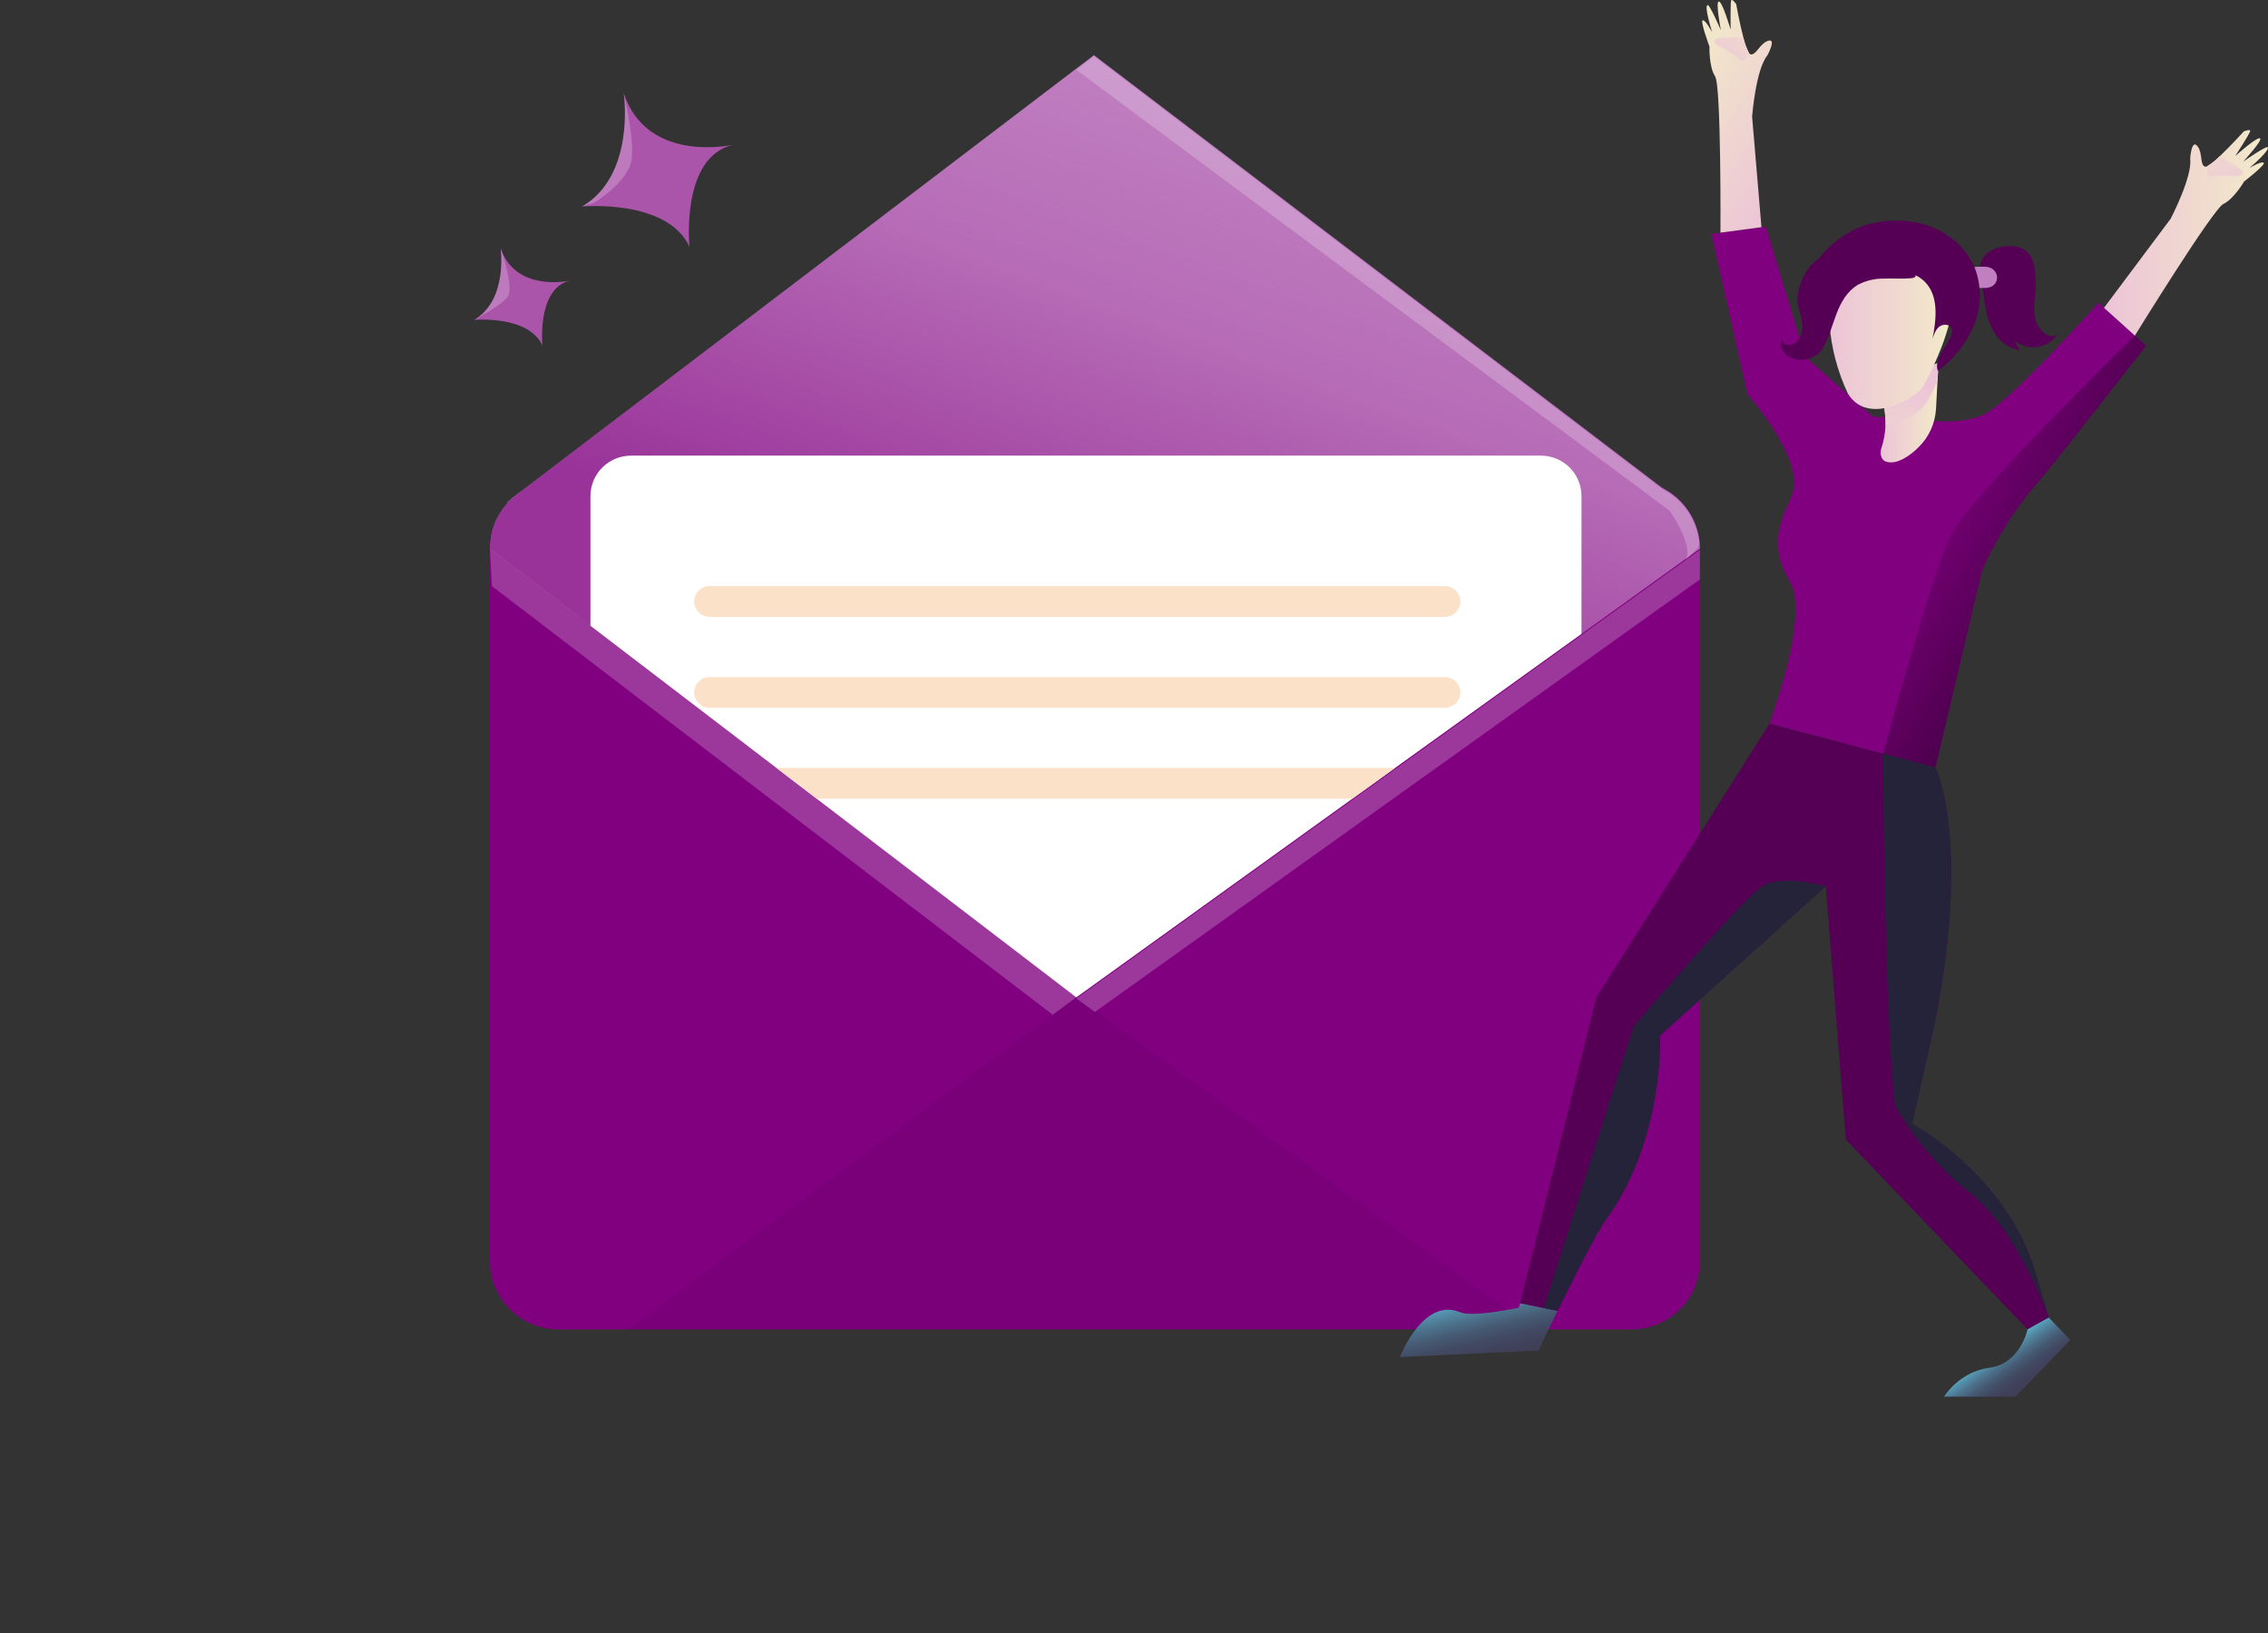<svg xmlns="http://www.w3.org/2000/svg" width="100" height="72" viewBox="0 0 100 72" fill="none">
  <rect x="0" y="0" width="100" height="72" fill="#333333" stroke="none"/>
  <g clip-path="url(#clip0_516_8607)">
    <path d="M94.625 15.244C94.625 15.244 90.518 20.521 89.739 21.405C88.317 23.011 87.4 25.118 87.4 25.118L85.336 33.842L83.03 33.231L78.014 31.904C78.014 31.904 79.796 27.136 78.933 25.688C77.782 23.759 78.778 22.553 79.04 21.724C79.526 20.189 77.045 17.383 77.045 17.383L75.456 10.312L77.855 9.993L79.596 15.725L82.579 18.37L84.704 18.482C84.704 18.482 86.306 18.811 87.472 18.275C88.586 17.761 92.524 13.351 92.524 13.351L94.13 14.798L94.625 15.244ZM74.949 24.192V55.616C74.948 56.01 74.87 56.4 74.718 56.763C74.567 57.127 74.344 57.458 74.064 57.736C73.783 58.014 73.451 58.235 73.084 58.385C72.718 58.536 72.326 58.613 71.929 58.613H24.618C24.221 58.613 23.829 58.535 23.462 58.385C23.096 58.234 22.764 58.013 22.483 57.734C22.203 57.456 21.981 57.125 21.829 56.761C21.677 56.398 21.599 56.008 21.6 55.614V24.192C21.599 23.798 21.677 23.408 21.829 23.044C21.98 22.68 22.203 22.349 22.483 22.071C22.763 21.792 23.096 21.571 23.462 21.42C23.829 21.27 24.221 21.192 24.618 21.192H71.929C72.73 21.192 73.498 21.508 74.064 22.071C74.63 22.633 74.949 23.396 74.949 24.192Z" fill="#800080"/>
    <path d="M74.13 22.151H22.337L22.757 21.832C22.776 21.815 22.796 21.799 22.817 21.785L47.456 3.024L48.234 2.431L73.301 21.52L74.13 22.151Z" fill="#C080C0"/>
    <path d="M74.949 24.192L74.319 24.644L69.731 27.945L47.456 43.972L26.033 27.583L21.6 24.192L21.657 23.609C21.765 23.063 22.025 22.558 22.407 22.151C22.514 22.035 22.631 21.928 22.757 21.832C22.776 21.815 22.796 21.799 22.817 21.785C23.337 21.399 23.969 21.191 24.618 21.192H71.929C72.679 21.193 73.403 21.471 73.958 21.971C74.513 22.472 74.861 23.161 74.934 23.902C74.944 23.998 74.949 24.095 74.949 24.192Z" fill="#C080C0"/>
    <path opacity="0.61" d="M22.757 21.829C22.632 21.926 22.515 22.033 22.407 22.149H22.337L22.757 21.829Z" fill="url(#paint0_linear_516_8607)"/>
    <path opacity="0.61" d="M74.949 24.192L74.319 24.645L69.731 27.945L47.456 43.972L26.033 27.584L21.6 24.192L21.657 23.61C21.765 23.064 22.025 22.558 22.407 22.151C22.515 22.036 22.632 21.929 22.757 21.832L22.817 21.786L47.456 3.024L48.234 2.431L73.301 21.52C73.753 21.749 74.14 22.087 74.425 22.504C74.711 22.921 74.886 23.402 74.934 23.904C74.944 23.999 74.949 24.096 74.949 24.192Z" fill="url(#paint1_linear_516_8607)"/>
    <path d="M69.731 21.87V27.946L61.51 33.856L59.625 35.216L47.456 43.972L36.011 35.216L34.239 33.861L26.033 27.589V21.87C26.033 21.398 26.222 20.945 26.559 20.611C26.895 20.276 27.351 20.089 27.827 20.089H67.939C68.414 20.089 68.87 20.277 69.206 20.611C69.542 20.945 69.731 21.398 69.731 21.87Z" fill="white"/>
    <path d="M63.706 27.197H31.291C31.11 27.197 30.936 27.126 30.808 26.999C30.68 26.872 30.608 26.699 30.608 26.519C30.608 26.43 30.626 26.342 30.66 26.26C30.694 26.178 30.745 26.103 30.808 26.04C30.871 25.977 30.947 25.927 31.029 25.893C31.112 25.859 31.201 25.842 31.291 25.842H63.706C63.796 25.842 63.885 25.859 63.968 25.893C64.05 25.927 64.126 25.977 64.189 26.04C64.252 26.103 64.302 26.178 64.337 26.26C64.371 26.342 64.389 26.43 64.389 26.519C64.389 26.699 64.317 26.872 64.189 26.999C64.061 27.126 63.887 27.197 63.706 27.197Z" fill="#FAE1C8"/>
    <path d="M63.706 31.207H31.291C31.11 31.207 30.936 31.136 30.808 31.009C30.68 30.882 30.608 30.709 30.608 30.529C30.608 30.35 30.68 30.177 30.808 30.05C30.936 29.923 31.11 29.852 31.291 29.852H63.706C63.887 29.852 64.061 29.923 64.189 30.05C64.317 30.177 64.389 30.35 64.389 30.529C64.389 30.709 64.317 30.882 64.189 31.009C64.061 31.136 63.887 31.207 63.706 31.207Z" fill="#FAE1C8"/>
    <path d="M61.51 33.861L59.625 35.216H36.011L34.238 33.861H61.51Z" fill="#FAE1C8"/>
    <path opacity="0.05" d="M47.456 43.972L27.683 58.615H67.636L47.456 43.972Z" fill="#000405"/>
    <path d="M30.401 10.878C29.405 8.757 25.666 9.106 25.666 9.106C27.972 7.754 27.53 4.32 27.503 4.117C28.511 7.111 31.995 6.45 32.307 6.385C29.994 6.952 30.401 10.878 30.401 10.878ZM23.917 15.231C23.285 13.883 20.906 14.105 20.906 14.105C22.412 13.216 22.071 10.928 22.071 10.928V10.941C22.717 12.833 24.926 12.414 25.123 12.373C23.659 12.735 23.917 15.231 23.917 15.231Z" fill="#AA55AA"/>
    <path d="M87.603 11.18C87.896 10.946 88.267 10.83 88.642 10.854C88.917 10.843 89.186 10.935 89.395 11.112C89.556 11.292 89.659 11.516 89.689 11.755C89.748 12.051 89.77 12.353 89.756 12.655C89.729 13.209 89.585 13.795 89.825 14.295C89.882 14.414 89.959 14.523 90.053 14.616C90.162 14.737 90.313 14.812 90.476 14.825C90.556 14.828 90.636 14.803 90.7 14.753C90.763 14.704 90.807 14.633 90.823 14.554C90.742 14.733 90.621 14.891 90.469 15.016C90.317 15.141 90.138 15.23 89.946 15.275C89.755 15.321 89.555 15.322 89.362 15.279C89.17 15.236 88.99 15.149 88.837 15.026L89.048 15.452C88.873 15.407 88.704 15.343 88.543 15.261C88.027 14.983 87.738 14.417 87.601 13.845C87.479 13.321 87.455 12.779 87.341 12.252C87.252 11.848 87.274 11.472 87.603 11.18Z" fill="#550055"/>
    <path d="M87.448 11.759C87.552 11.755 87.657 11.771 87.756 11.806C87.838 11.84 87.909 11.895 87.962 11.967C88.014 12.038 88.046 12.122 88.053 12.21C88.058 12.298 88.037 12.386 87.992 12.463C87.947 12.539 87.881 12.601 87.801 12.64C87.697 12.683 87.585 12.702 87.473 12.697C87.371 12.697 87.268 12.697 87.166 12.688C87.137 12.688 87.108 12.681 87.082 12.667C87.056 12.646 87.036 12.618 87.025 12.586C86.959 12.455 86.909 12.316 86.876 12.172C86.792 11.729 87.093 11.755 87.448 11.759Z" fill="#C080C0"/>
    <path d="M85.472 15.993C85.472 15.993 85.453 16.342 85.429 16.795C85.408 17.177 85.382 17.639 85.362 18.023C85.326 18.672 85.046 19.283 84.576 19.735C84.302 20.014 83.647 20.534 83.148 20.349C82.906 20.26 82.897 19.956 82.948 19.774C83.061 19.442 83.123 19.095 83.134 18.745C83.142 18.462 83.116 18.178 83.058 17.901C82.744 17.126 85.472 15.993 85.472 15.993Z" fill="url(#paint2_linear_516_8607)"/>
    <path d="M85.472 15.993C85.472 15.993 85.453 16.342 85.429 16.795C85.237 17.22 85.057 17.566 84.959 17.738C84.761 18.087 83.947 18.636 83.138 18.745C83.146 18.462 83.12 18.178 83.061 17.901C82.744 17.126 85.472 15.993 85.472 15.993Z" fill="url(#paint3_linear_516_8607)"/>
    <path d="M83.096 11.375C82.739 11.397 82.39 11.491 82.07 11.653C81.751 11.814 81.469 12.039 81.241 12.314C81.013 12.589 80.845 12.907 80.746 13.249C80.648 13.591 80.621 13.95 80.668 14.302C80.749 15.356 81.022 16.387 81.472 17.344C82.322 18.791 84.475 17.601 84.817 17.005C85.158 16.409 86.467 13.722 85.917 12.961C85.538 12.447 84.488 11.32 83.096 11.375Z" fill="url(#paint4_linear_516_8607)"/>
    <path d="M82.332 9.905C83.245 9.64 84.22 9.668 85.117 9.986C85.999 10.319 86.76 11.004 87.097 11.881C87.386 12.693 87.358 13.584 87.019 14.377C86.677 15.164 86.133 15.847 85.441 16.359C85.262 15.816 85.812 15.334 86.026 14.804C86.076 14.706 86.086 14.594 86.056 14.488C85.979 14.291 85.682 14.27 85.514 14.398C85.345 14.525 85.271 14.741 85.209 14.943C85.373 14.08 85.494 13.067 84.88 12.435C84.516 12.062 83.966 11.922 83.441 11.917C82.96 11.915 82.483 12.012 82.04 12.201C81.598 12.39 81.199 12.667 80.869 13.015C80.675 13.222 80.401 13.475 80.156 13.333C80.08 13.281 80.02 13.209 79.984 13.124C79.259 11.698 81.162 10.224 82.332 9.905Z" fill="#550055"/>
    <path d="M83.504 11.498C82.897 11.233 82.26 11.016 81.601 11.016C80.941 11.016 80.258 11.238 79.822 11.73C79.594 12.004 79.429 12.324 79.336 12.667C79.263 12.882 79.234 13.109 79.251 13.335C79.278 13.499 79.318 13.661 79.373 13.818C79.487 14.208 79.535 14.662 79.287 14.99C79.24 15.055 79.18 15.109 79.11 15.148C79.04 15.187 78.961 15.21 78.881 15.214C78.801 15.216 78.723 15.188 78.661 15.136C78.6 15.084 78.56 15.012 78.549 14.933C78.442 15.233 78.617 15.585 78.894 15.743C79.038 15.816 79.195 15.857 79.355 15.865C79.516 15.873 79.676 15.847 79.826 15.788C79.951 15.749 80.068 15.685 80.169 15.601C80.269 15.506 80.351 15.393 80.412 15.27C80.666 14.812 80.793 14.305 80.983 13.811C81.172 13.318 81.447 12.847 81.894 12.569C82.249 12.377 82.648 12.278 83.053 12.283C83.455 12.27 83.859 12.303 84.26 12.267C84.66 12.23 84.37 11.994 84.198 11.87C83.98 11.723 83.748 11.598 83.504 11.498Z" fill="#550055"/>
    <path d="M99.811 7.175C99.914 7.254 98.947 8.002 98.947 8.002C98.947 8.002 98.496 8.775 98.037 8.99C97.578 9.204 94.13 14.797 94.13 14.797L92.769 13.572L95.705 9.648C95.705 9.648 96.676 7.799 96.568 6.995C96.568 6.995 96.626 6.045 96.919 6.486C97.125 6.801 96.993 7.296 97.237 7.35C97.264 7.352 97.291 7.346 97.314 7.333C97.517 7.211 97.703 7.063 97.867 6.894C98.353 6.434 98.933 5.795 98.933 5.795C98.933 5.795 99.251 5.661 99.211 5.795C99.171 5.929 98.587 6.832 98.554 6.88C98.609 6.831 99.505 6.036 99.647 6.098C99.789 6.159 98.952 7.075 98.904 7.128C98.956 7.091 99.911 6.431 99.983 6.49C100.118 6.602 99.254 7.346 99.183 7.403C99.237 7.374 99.712 7.097 99.811 7.175Z" fill="url(#paint5_linear_516_8607)"/>
    <path d="M98.786 7.748C98.713 7.771 98.637 7.777 98.561 7.766C98.317 7.747 98.071 7.743 97.826 7.754C97.66 7.761 97.319 7.874 97.311 7.62C97.311 7.552 97.328 7.486 97.324 7.418C97.324 7.389 97.317 7.36 97.312 7.331C97.514 7.209 97.7 7.062 97.864 6.892C97.939 6.917 98.009 6.952 98.073 6.997C98.235 7.101 98.395 7.204 98.552 7.305C98.637 7.36 98.722 7.416 98.803 7.476C98.839 7.499 98.868 7.531 98.885 7.569C98.893 7.606 98.888 7.644 98.869 7.677C98.851 7.71 98.821 7.735 98.786 7.748Z" fill="url(#paint6_linear_516_8607)"/>
    <path d="M75.079 0.895C74.948 0.909 75.372 2.05 75.372 2.05C75.372 2.05 75.346 2.944 75.621 3.366C75.897 3.788 75.858 10.258 75.858 10.258L77.665 10.017L77.254 5.144C77.254 5.144 77.411 3.064 77.929 2.439C77.929 2.439 78.383 1.6 77.901 1.822C77.559 1.981 77.407 2.471 77.173 2.389C77.148 2.377 77.128 2.358 77.116 2.334C77.006 2.125 76.924 1.902 76.873 1.672C76.702 1.026 76.551 0.18 76.551 0.18C76.551 0.18 76.357 -0.098 76.325 0.036C76.294 0.17 76.305 1.242 76.306 1.304C76.285 1.235 75.948 0.087 75.79 0.066C75.632 0.046 75.862 1.26 75.876 1.33C75.85 1.272 75.391 0.211 75.296 0.223C75.122 0.248 75.467 1.336 75.493 1.417C75.459 1.364 75.202 0.883 75.079 0.895Z" fill="url(#paint7_linear_516_8607)"/>
    <path d="M75.642 1.919C75.691 1.976 75.753 2.021 75.823 2.05C76.041 2.163 76.251 2.289 76.454 2.427C76.591 2.519 76.818 2.797 76.963 2.582C77.002 2.527 77.02 2.461 77.059 2.405C77.076 2.381 77.096 2.358 77.116 2.336C77.006 2.127 76.924 1.904 76.873 1.674C76.797 1.656 76.718 1.65 76.64 1.655L76.07 1.665C75.969 1.665 75.867 1.665 75.764 1.679C75.721 1.679 75.679 1.691 75.643 1.715C75.618 1.743 75.605 1.779 75.604 1.817C75.604 1.854 75.617 1.89 75.642 1.919Z" fill="url(#paint8_linear_516_8607)"/>
    <path d="M68.677 57.794C68.191 58.779 67.838 59.545 67.838 59.545L61.727 59.835C61.727 59.835 62.74 57.173 64.388 57.861C64.945 58.092 66.964 57.657 66.964 57.657L67.027 57.455L68.677 57.794Z" fill="url(#paint9_linear_516_8607)"/>
    <path d="M90.334 58.092L89.397 58.613L81.385 50.246L80.501 39.075L73.194 45.659C73.194 45.659 73.39 50.193 70.835 53.739C70.378 54.375 69.447 56.221 68.742 57.664C68.721 57.709 68.699 57.754 68.678 57.799L68.541 57.771L68.064 57.672L67.028 57.46L70.386 43.977L78.017 31.909L83.032 33.236L85.339 33.847C85.339 33.847 86.895 36.946 85.339 44.965L84.307 49.555C84.307 49.555 88.466 51.758 89.748 56.117L90.332 58.09L90.334 58.092Z" fill="#550055"/>
    <path d="M90.334 58.092L91.284 59.08L88.872 61.579H85.715C85.715 61.579 86.388 60.475 87.733 60.3C89.078 60.125 89.4 58.612 89.4 58.612L90.334 58.092Z" fill="url(#paint10_linear_516_8607)"/>
    <path opacity="0.22" d="M26.201 8.932L25.668 9.106C27.975 7.754 27.533 4.32 27.505 4.117C27.541 4.28 28.078 6.546 27.785 7.29C27.42 8.22 26.201 8.932 26.201 8.932ZM22.389 13.078C22.107 13.465 20.988 14.062 20.911 14.102C22.417 13.213 22.076 10.925 22.076 10.925V10.939C22.135 11.095 22.663 12.7 22.389 13.078Z" fill="white"/>
    <path opacity="0.22" d="M21.689 25.842L46.417 44.741L47.456 43.972L21.6 24.192L21.689 25.842ZM48.274 44.62L74.949 25.547V24.246L47.456 44.025L48.274 44.62Z" fill="white"/>
    <path opacity="0.22" d="M74.934 23.957L74.861 24.159L74.319 24.698C74.7 24.045 73.623 22.527 73.623 22.527L73.193 22.208L71.903 21.243L47.456 3.078L48.234 2.486L73.301 21.573C73.753 21.802 74.14 22.141 74.425 22.557C74.71 22.974 74.885 23.455 74.934 23.957Z" fill="white"/>
    <path opacity="0.61" d="M94.625 15.244C94.625 15.244 90.518 20.521 89.739 21.405C88.317 23.011 87.4 25.118 87.4 25.118L85.336 33.842L83.03 33.231C83.03 33.231 85.183 25.231 86.049 23.533C86.915 21.835 94.128 14.797 94.128 14.797L94.625 15.244Z" fill="url(#paint11_linear_516_8607)"/>
    <path d="M90.332 58.09C90.29 57.969 88.919 54.187 86.861 52.601C84.772 50.99 83.558 48.766 83.558 48.766C83.066 44.496 83.032 33.231 83.032 33.231L85.339 33.842C85.339 33.842 86.895 36.941 85.339 44.96L84.307 49.55C84.307 49.55 88.466 51.758 89.748 56.117L90.332 58.09ZM73.194 45.657C73.194 45.657 73.39 50.19 70.835 53.737C70.378 54.373 69.447 56.219 68.742 57.661L68.541 57.769L68.064 57.67L72.024 45.261C72.024 45.261 76.821 39.616 77.699 39.075C78.576 38.535 80.501 39.075 80.501 39.075L73.194 45.657Z" fill="#25233A"/>
  </g>
  <defs>
    <linearGradient id="paint0_linear_516_8607" x1="22.356" y1="22.507" x2="22.816" y2="21.249" gradientUnits="userSpaceOnUse">
      <stop offset="0.36" stop-color="#00272E"/>
      <stop offset="0.75" stop-color="#3F80A1" stop-opacity="0.25"/>
      <stop offset="1" stop-color="#69B9EB" stop-opacity="0"/>
    </linearGradient>
    <linearGradient id="paint1_linear_516_8607" x1="41.639" y1="41.847" x2="55.119" y2="4.947" gradientUnits="userSpaceOnUse">
      <stop offset="0.36" stop-color="#800080"/>
      <stop offset="0.75" stop-color="#800080" stop-opacity="0.25"/>
      <stop offset="1" stop-color="#800080" stop-opacity="0"/>
    </linearGradient>
    <linearGradient id="paint2_linear_516_8607" x1="82.924" y1="18.191" x2="85.472" y2="18.191" gradientUnits="userSpaceOnUse">
      <stop stop-color="#ECC4D7"/>
      <stop offset="0.42" stop-color="#EFD4D1"/>
      <stop offset="1" stop-color="#F2EAC9"/>
    </linearGradient>
    <linearGradient id="paint3_linear_516_8607" x1="84.274" y1="16.782" x2="83.755" y2="22.638" gradientUnits="userSpaceOnUse">
      <stop stop-color="#ECC4D7"/>
      <stop offset="0.42" stop-color="#EFD4D1"/>
      <stop offset="1" stop-color="#F2EAC9"/>
    </linearGradient>
    <linearGradient id="paint4_linear_516_8607" x1="80.647" y1="14.703" x2="86.051" y2="14.703" gradientUnits="userSpaceOnUse">
      <stop stop-color="#ECC4D7"/>
      <stop offset="0.42" stop-color="#EFD4D1"/>
      <stop offset="1" stop-color="#F2EAC9"/>
    </linearGradient>
    <linearGradient id="paint5_linear_516_8607" x1="92.769" y1="10.266" x2="100" y2="10.266" gradientUnits="userSpaceOnUse">
      <stop stop-color="#ECC4D7"/>
      <stop offset="0.42" stop-color="#EFD4D1"/>
      <stop offset="1" stop-color="#F2EAC9"/>
    </linearGradient>
    <linearGradient id="paint6_linear_516_8607" x1="98.337" y1="9.415" x2="97.615" y2="3.777" gradientUnits="userSpaceOnUse">
      <stop stop-color="#ECC4D7"/>
      <stop offset="0.42" stop-color="#EFD4D1"/>
      <stop offset="1" stop-color="#F2EAC9"/>
    </linearGradient>
    <linearGradient id="paint7_linear_516_8607" x1="79.483" y1="7.233" x2="73.375" y2="3.391" gradientUnits="userSpaceOnUse">
      <stop stop-color="#ECC4D7"/>
      <stop offset="0.42" stop-color="#EFD4D1"/>
      <stop offset="1" stop-color="#F2EAC9"/>
    </linearGradient>
    <linearGradient id="paint8_linear_516_8607" x1="75.196" y1="3.615" x2="78.794" y2="-0.804" gradientUnits="userSpaceOnUse">
      <stop stop-color="#ECC4D7"/>
      <stop offset="0.42" stop-color="#EFD4D1"/>
      <stop offset="1" stop-color="#F2EAC9"/>
    </linearGradient>
    <linearGradient id="paint9_linear_516_8607" x1="64.691" y1="56.697" x2="65.615" y2="60.573" gradientUnits="userSpaceOnUse">
      <stop stop-color="#68E1FD"/>
      <stop offset="0.01" stop-color="#67DDF9"/>
      <stop offset="0.12" stop-color="#5CB3CE"/>
      <stop offset="0.24" stop-color="#538EA9"/>
      <stop offset="0.37" stop-color="#4C718B"/>
      <stop offset="0.5" stop-color="#465A73"/>
      <stop offset="0.63" stop-color="#424A63"/>
      <stop offset="0.79" stop-color="#404059"/>
      <stop offset="0.99" stop-color="#3F3D56"/>
    </linearGradient>
    <linearGradient id="paint10_linear_516_8607" x1="87.763" y1="59.308" x2="89.31" y2="61.486" gradientUnits="userSpaceOnUse">
      <stop stop-color="#68E1FD"/>
      <stop offset="0.01" stop-color="#67DDF9"/>
      <stop offset="0.12" stop-color="#5CB3CE"/>
      <stop offset="0.24" stop-color="#538EA9"/>
      <stop offset="0.37" stop-color="#4C718B"/>
      <stop offset="0.5" stop-color="#465A73"/>
      <stop offset="0.63" stop-color="#424A63"/>
      <stop offset="0.79" stop-color="#404059"/>
      <stop offset="0.99" stop-color="#3F3D56"/>
    </linearGradient>
    <linearGradient id="paint11_linear_516_8607" x1="93.472" y1="26.814" x2="84.3" y2="21.493" gradientUnits="userSpaceOnUse">
      <stop/>
      <stop offset="0.98" stop-opacity="0"/>
    </linearGradient>
    <clipPath id="clip0_516_8607">
      <rect width="100" height="72" fill="white"/>
    </clipPath>
  </defs>
</svg>